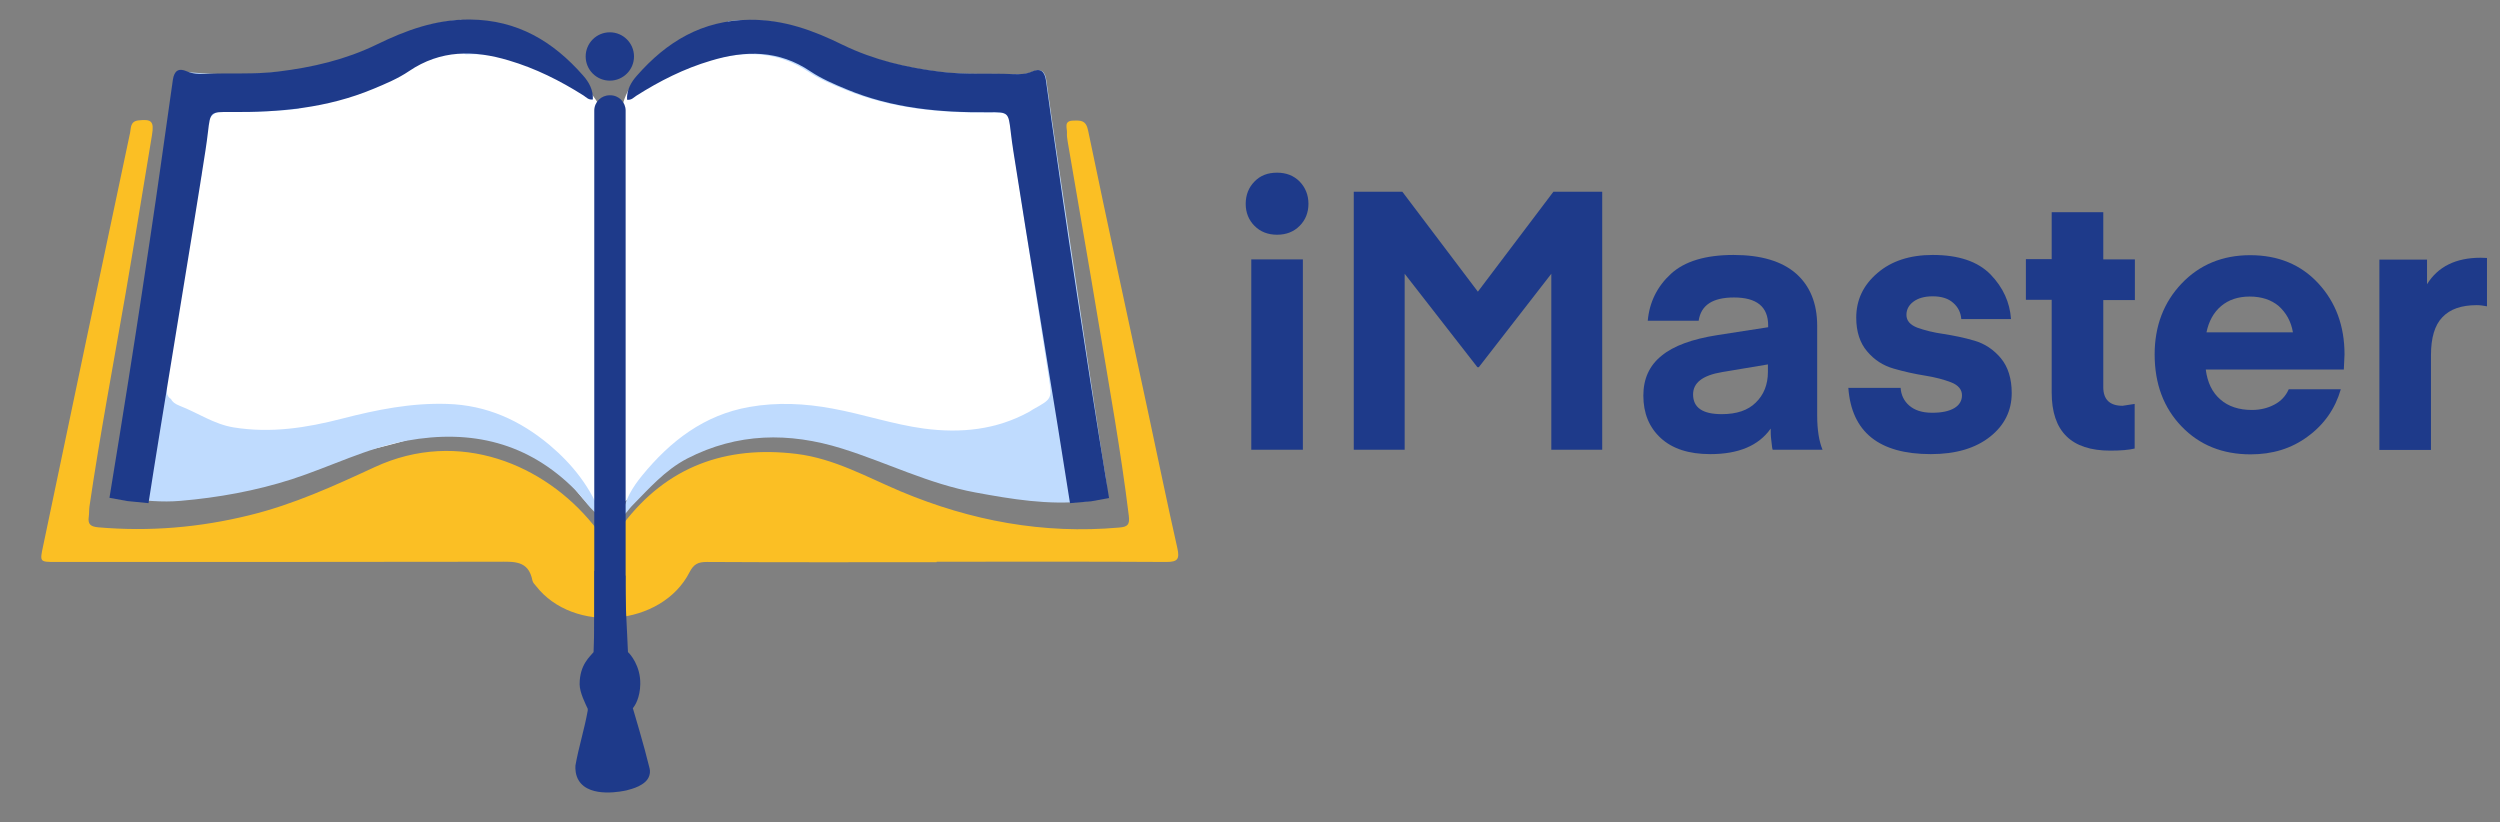 <svg class="h-10" version="1.1" id="Layer_1" xmlns="http://www.w3.org/2000/svg" xmlns:xlink="http://www.w3.org/1999/xlink" x="0px" y="0px" viewBox="0 0 1075.7 353.7" enable-background="new 0 0 1075.7 353.7" xml:space="preserve">
                            <rect x="0" y="0" width="1075.7" height="353.7" fill="#808080" stroke="none"/>
                            <line display="none" fill="none" stroke="#000000" stroke-width="3" stroke-miterlimit="10" x1="758.5" y1="378.5" x2="788.5" y2="351.5" />
                            <path display="none" fill="none" stroke="#000000" stroke-width="3" stroke-miterlimit="10" d="M758.5,378.5l30-23.3
	c0-101.8,0-203.5,0-305.3" />
                            <polyline display="none" fill="none" stroke="#000000" stroke-width="3" stroke-miterlimit="10" points="574,440 760,379 789,353 
	" />
                            <g display="none">
                                <path display="inline" d="M-336.7-279.4c-1.7-0.5-1.8-2.8-0.1-3.4c10.5-3.8,20.3-7,29.8-11.2c32.9-13.9,67.7-26.1,101.3-39.6
		c3.9-1.6,7.2-1.5,11.1,0c30.6,11.4,61.5,22.1,91.7,34.3c12.7,5.1,25.6,9.7,38.9,15.3c1.5,0.6,1.5,2.9-0.1,3.4c0,0,0,0,0,0
		C-76-277.1-76-277.1-76-265.1c0,10.6-0.1,21.1,0.1,31.7c0,3.2-0.5,4.8-4.3,4.8c-3.8-0.1-3.7-2.2-3.6-4.8c0-11.8-0.2-23.5,0.1-35.3
		c0.2-5.2-1.4-5.7-5.9-4.2c-10,3.4-20.1,6.5-30.2,9.3c-3.6,1-4.8,2.6-4.7,6.3c0.3,10.5,0.7,21.1,0.2,31.6
		c-1.7,31.1-17.8,52.2-45.5,65.8c-15.4,7.6-31.3,9.8-47,5c-34-10.4-60.5-34.4-59.3-79.2c0.2-8.1-0.1-16.2,0.2-24.3
		c0.2-3.9-1.4-5.2-4.9-6.1c-18-4.7-36-9.6-54-14.5C-335.5-279-336.1-279.2-336.7-279.4z" />
                                <path display="inline" d="M-132-169.7V136L-278,197v-367.8c13.3,20.2,31.9,33.6,52.9,41.8c19.5,7.6,39.3,4,58.3-8
		C-152.7-145.8-141-156.6-132-169.7C-132-169.7-132-169.7-132-169.7z" />
                                <path display="inline" d="M-102,111h-3v-309.4c-3,4.1-6.2,8.3-9.3,12.3c-7.3,9.3-15.1,18.4-23.1,27.1l-2.6-1
		c8-8.6,16.1-18.7,23.3-27.9c4.1-5.2,8.1-10.6,12-15.9l2.7-3.8V111z" />
                                <line display="inline" fill="none" stroke="#000000" stroke-miterlimit="10" x1="-126" y1="-175.8" x2="-126" y2="128.5" />
                                <line display="inline" fill="none" stroke="#000000" stroke-miterlimit="10" x1="-117.8" y1="-184.9" x2="-117.8" y2="122.4" />
                                <line display="inline" fill="none" stroke="#000000" stroke-miterlimit="10" x1="-109.5" y1="-194" x2="-109.5" y2="116.4" />
                                <g display="inline">
                                    <path d="M-52.1-47.6c-0.5-0.5-0.7-1-0.7-1.7v-5.6c0-0.7,0.2-1.3,0.7-1.8c0.5-0.5,1-0.7,1.7-0.7h6.5c0.7,0,1.3,0.2,1.8,0.7
			s0.7,1.1,0.7,1.8v5.6c0,0.7-0.2,1.3-0.7,1.7s-1.1,0.7-1.8,0.7h-6.5C-51.1-47-51.7-47.2-52.1-47.6z M-51.3,15.9
			c-0.5-0.4-0.7-1-0.7-1.7v-48.8c0-0.7,0.2-1.3,0.7-1.7c0.5-0.5,1-0.7,1.7-0.7h4.9c0.7,0,1.3,0.2,1.7,0.7c0.5,0.5,0.7,1,0.7,1.7
			v48.8c0,0.7-0.2,1.3-0.7,1.7c-0.5,0.4-1,0.7-1.7,0.7h-4.9C-50.3,16.6-50.8,16.4-51.3,15.9z" />
                                    <path d="M-25,15.9c-0.5-0.4-0.7-1-0.7-1.7V-53c0-0.8,0.2-1.4,0.7-1.8c0.5-0.5,1-0.7,1.7-0.7h5.1c1.1,0,2,0.5,2.7,1.7L6.3-12.3
			l21.9-41.6c0.1-0.4,0.4-0.8,0.9-1.1c0.5-0.3,1-0.5,1.7-0.5h5c0.8,0,1.3,0.2,1.8,0.7c0.5,0.5,0.7,1,0.7,1.8v67.3
			c0,0.7-0.2,1.3-0.7,1.7s-1.1,0.7-1.8,0.7h-5c-0.7,0-1.3-0.2-1.7-0.7c-0.5-0.4-0.7-1-0.7-1.7v-50.7L11.2-2.9
			c-0.7,1.4-1.8,2.2-3.3,2.2H4.7c-1.5,0-2.6-0.7-3.3-2.2l-17.3-33.6v50.7c0,0.7-0.2,1.3-0.7,1.7s-1,0.7-1.7,0.7h-5.1
			C-24,16.6-24.6,16.4-25,15.9z" />
                                    <path d="M60.3,15.6c-2.9-1.4-5.2-3.2-6.8-5.6S51,5,51,2.1c0-4.5,1.9-8.3,5.6-11.2c3.7-2.9,8.8-4.8,15.2-5.7L87.1-17v-3
			c0-7-4-10.5-12.1-10.5c-3,0-5.5,0.6-7.4,1.9c-1.9,1.3-3.4,2.8-4.3,4.5c-0.2,0.6-0.5,1.1-0.8,1.3c-0.3,0.3-0.7,0.4-1.3,0.4h-4.4
			c-0.6,0-1.2-0.2-1.6-0.7c-0.5-0.5-0.7-1-0.7-1.6c0.1-1.6,0.8-3.5,2.3-5.6s3.8-3.9,6.8-5.5S70.6-38,75.2-38
			c7.7,0,13.2,1.8,16.6,5.4s5.1,8.1,5.1,13.4v33.4c0,0.7-0.2,1.3-0.7,1.7s-1,0.7-1.7,0.7h-4.7c-0.7,0-1.3-0.2-1.7-0.7
			c-0.4-0.4-0.7-1-0.7-1.7V9.8c-1.5,2.2-3.7,4.1-6.6,5.6c-2.9,1.5-6.6,2.3-11,2.3C66.3,17.6,63.2,16.9,60.3,15.6z M82.8,5.5
			c2.8-2.9,4.3-7.1,4.3-12.6V-10L75.2-8.2c-4.9,0.7-8.6,1.8-11,3.4s-3.7,3.7-3.7,6.1c0,2.8,1.1,4.9,3.4,6.3c2.3,1.5,4.9,2.2,8,2.2
			C76.3,9.9,80,8.4,82.8,5.5z" />
                                    <path d="M118.1,15.3c-3.3-1.5-5.7-3.3-7.3-5.3s-2.4-3.6-2.4-4.9c0-0.7,0.3-1.2,0.8-1.6c0.5-0.4,1.1-0.6,1.6-0.6h4.6
			c0.7,0,1.3,0.3,1.8,1c1.7,1.9,3.4,3.4,5.4,4.5c1.9,1.1,4.5,1.6,7.7,1.6c3.6,0,6.5-0.7,8.7-2.1s3.4-3.3,3.4-5.8
			c0-1.6-0.5-3-1.4-4.1c-0.9-1.1-2.5-2-4.7-2.8c-2.2-0.8-5.6-1.7-9.9-2.6c-6-1.3-10.2-3.2-12.7-5.7s-3.8-5.7-3.8-9.6
			c0-2.6,0.8-5.1,2.3-7.5s3.8-4.3,6.8-5.8c3-1.5,6.6-2.2,10.8-2.2c4.4,0,8.1,0.7,11.2,2.2s5.4,3.1,6.9,5.1s2.3,3.6,2.3,4.9
			c0,0.6-0.2,1.1-0.7,1.5s-1,0.6-1.6,0.6h-4.3c-0.8,0-1.5-0.3-2.1-1c-1.1-1.3-2-2.3-2.8-3c-0.8-0.7-1.9-1.4-3.4-1.9
			c-1.5-0.5-3.4-0.8-5.6-0.8c-3.3,0-5.8,0.7-7.6,2.1c-1.8,1.4-2.7,3.3-2.7,5.5c0,1.4,0.4,2.7,1.1,3.7s2.2,1.9,4.4,2.7
			c2.2,0.8,5.3,1.7,9.4,2.6c6.5,1.4,11.1,3.4,13.9,5.9c2.7,2.6,4.1,5.8,4.1,9.8c0,2.9-0.9,5.6-2.6,8s-4.2,4.3-7.6,5.7
			c-3.3,1.4-7.3,2.1-11.9,2.1C125.3,17.6,121.3,16.9,118.1,15.3z" />
                                    <path d="M168.8-1.5v-27.2h-8c-0.7,0-1.3-0.2-1.7-0.7s-0.7-1-0.7-1.7v-3.5c0-0.7,0.2-1.3,0.7-1.7s1-0.7,1.7-0.7h8v-17.2
			c0-0.7,0.2-1.3,0.7-1.7s1-0.7,1.7-0.7h4.8c0.7,0,1.3,0.2,1.7,0.7c0.4,0.5,0.7,1,0.7,1.7V-37h12.8c0.7,0,1.3,0.2,1.7,0.7
			c0.4,0.5,0.7,1,0.7,1.7v3.5c0,0.7-0.2,1.3-0.7,1.7s-1,0.7-1.7,0.7h-12.8v26.5c0,3.4,0.6,6,1.8,7.8s3.1,2.6,5.8,2.6h6.3
			c0.7,0,1.3,0.2,1.7,0.7s0.7,1,0.7,1.7v3.7c0,0.7-0.2,1.3-0.7,1.7s-1,0.7-1.7,0.7H185C174.2,16.6,168.8,10.6,168.8-1.5z" />
                                    <path d="M208.9,11.1c-4.2-4.4-6.5-10.3-6.9-17.9l-0.1-3.5l0.1-3.4c0.5-7.4,2.8-13.3,7.1-17.7c4.2-4.4,9.8-6.6,16.7-6.6
			c7.6,0,13.5,2.4,17.7,7.3s6.3,11.4,6.3,19.6v1.8c0,0.7-0.2,1.3-0.7,1.7s-1,0.7-1.7,0.7h-35.6v0.9c0.2,4.5,1.6,8.3,4.1,11.4
			c2.5,3.1,5.8,4.7,9.9,4.7c3.2,0,5.8-0.6,7.8-1.9c2-1.3,3.5-2.6,4.5-4c0.6-0.8,1.1-1.3,1.4-1.5c0.3-0.2,0.9-0.3,1.7-0.3h5.1
			c0.6,0,1.1,0.2,1.5,0.5c0.4,0.3,0.6,0.8,0.6,1.4c0,1.5-0.9,3.3-2.8,5.5s-4.5,4-7.9,5.5s-7.3,2.3-11.7,2.3
			C218.8,17.6,213.1,15.4,208.9,11.1z M239.9-14.1v-0.3c0-4.7-1.3-8.6-3.9-11.6s-6-4.5-10.4-4.5c-4.3,0-7.7,1.5-10.3,4.5
			s-3.8,6.9-3.8,11.6v0.3C211.7-14.1,239.9-14.1,239.9-14.1z" />
                                    <path d="M262.8,15.9c-0.5-0.4-0.7-1-0.7-1.7v-48.7c0-0.7,0.2-1.3,0.7-1.8s1-0.7,1.7-0.7h4.7c0.7,0,1.3,0.2,1.8,0.7
			s0.7,1.1,0.7,1.8v4.5c2.8-4.7,7.6-7,14.4-7h4c0.7,0,1.3,0.2,1.7,0.7c0.5,0.5,0.7,1,0.7,1.7v4.2c0,0.7-0.2,1.2-0.7,1.6
			s-1,0.6-1.7,0.6h-6.2c-3.7,0-6.6,1.1-8.8,3.3c-2.1,2.2-3.2,5.1-3.2,8.8v30.3c0,0.7-0.2,1.3-0.7,1.7s-1.1,0.7-1.8,0.7h-5
			C263.8,16.6,263.2,16.4,262.8,15.9z" />
                                </g>
                                <polygon display="inline" points="-132,136 -133.5,134.4 -104,108.9 -102,110 	" />
                            </g>
                            <path fill="#FFFFFF" d="M264.2,216.7c7.4,3,20.5-22.3,43.8-31.7c22-8.9,37.7,3.7,72,9c17.5,2.7,53.1,5.4,86.1-5
	c-16.2-54.6-24.2-92.2-19.1-115c1.8-7.8,6.4-25.4-2-33c-7.5-6.8-18.4,0.5-36,1c-33.9,0.9-38.5-25.1-74-28c-2.7-0.2-41-3.5-62.1,21.2
	c-6.2,7.2-5.8,16.7-7.5,22c7.6,60.5-0.4,84.7-4,113.1C260.6,175.7,257.6,214.1,264.2,216.7z" />
                            <path fill="#FFFFFF" d="M258.4,218.7c-7.4,3-15.7-22.5-39-32c-22-8.9-37.7,3.7-72,9c-17.5,2.7-59.8,15.2-92.8,4.9
	C70.8,146,85.5,98.5,80.4,75.7c-1.8-7.8-7.3-28.3,1.1-35.9c7.5-6.8,19.3,3.4,36.9,3.9c33.9,0.9,39.2-26.7,74.7-29.7
	c2.7-0.2,38.2-1,59.3,23.7c6.2,7.2,9.3,14.7,11,20c-7.6,60.5-5.6,102.6-2,131C262.1,194.2,265,216.1,258.4,218.7z" />
                            <g>
                                <path fill="#FBBF24" d="M403,241.9c-33,0-66,0.1-98.9-0.1c-3.7,0-5.6,0.9-7.4,4.4c-11.9,23.4-50,26.7-66.1,5.9
		c-0.6-0.7-1.3-1.4-1.5-2.3c-1.7-8.8-8-8.1-14.8-8.1c-63.4,0.1-126.8,0.1-190.2,0.1c-7,0-7,0-5.6-6.6
		c12.4-59.4,24.9-118.8,37.5-178.2c0.4-2,0-4.8,3.6-5.2c5.5-0.6,6.8,0.3,5.8,6.3C61.6,80.8,58,103.4,54.1,126
		c-5.3,30.6-11.1,61.2-15.6,91.9c-0.2,1.4-0.1,2.9-0.3,4.4c-0.5,3.3,0.8,4.3,4.1,4.6c22,1.9,43.5,0.1,65-5.2
		c18.9-4.6,36.4-12.6,53.9-20.7c36.5-16.9,73.2-0.9,93.9,24.6c6.9,8.5,6.6,8.3,13.1-0.2c18.8-24.7,44.1-33.8,74.5-30.1
		c16.3,2,30.3,10,45,16.2c30.1,12.6,61.2,18.4,93.8,15.5c3.6-0.3,4.7-1.1,4.2-5.1c-3.4-27.8-8.4-55.4-13-83c-4.3-26-8.9-52-13.3-78
		c-0.2-1.3-0.4-2.5-0.3-3.8c0.1-2-1.5-5.1,2.6-5.2c3.2-0.1,5.6-0.3,6.5,4.3c8.4,40.4,17.1,80.7,25.8,121.1
		c4.2,19.6,8.2,39.1,12.6,58.6c1,4.6,0.2,5.9-4.7,5.9c-33-0.2-65.9-0.1-98.9-0.1C403,241.8,403,241.9,403,241.9z" />
                                <path fill="#BFDBFE" d="M236.5,191.5c-12.7-10.6-27-17.2-44.1-17.7c-15.5-0.5-30.3,2.5-45.1,6.3c-15.4,4-30.8,6.4-46.8,3.8
		c-8.5-1.4-15.4-6.3-23.2-9.3c-2-0.8-3.2-1.7-3.7-2.9c-1-0.5-1.7-1.6-1.8-3c-0.6-6.4,1.1-12.6,2-18.8c0.9-6.4,1-12.9,1.8-19.3
		c0.7-5.7,1.6-11.4,2.4-17.1c0.7-5.5,1.7-10.8,4.1-15.9c0.1-0.3,0.3-0.5,0.4-0.7c0.2-1.6,0.5-3.3,0.8-4.9c0.1-0.3,0.2-0.6,0.3-0.9
		c-0.1-0.4-0.1-0.8,0-1.3c1-4.9,0.8-9.8,3.1-14.2c0.1-3.1,0-6.2,0-9.4c0.1-6.9,0.8-16.4,8.6-18.8c1.4-0.4,2.6,0,3.3,0.8
		c8.1,0,16.2-0.2,24.4-0.8c1.8-0.2,3.7-0.3,5.5-0.6c0.3-1,1.1-1.8,2.4-2.2c12.2-3.1,23.9-7.7,35.6-12.4c5.4-2.2,10.5-5.2,16.1-7
		c5.2-1.7,10.7-2.2,16.1-2.2c0.7,0,1.2,0.1,1.7,0.4c9.3-0.6,18.7,1.5,28.4,5.3c7.5,3,14.8,6.6,22,10.8c-8.5-18.3-29.9-26.4-49-27.9
		c-1.9-0.1-3.1-1.5-3.3-3.1c-5.6,0.4-11.3,1.5-17.2,3.3c-9.2,2.7-17.7,7.5-26.6,11.2c-12.9,5.3-26.5,7.6-40.3,8.5
		c-10.5,0.7-21.2,0.6-31.6-0.3c-7.3-0.6-7.7-1.1-8.5,6.2c-1.1,9.9-2.5,19.7-3.9,29.6c-2.6,17.7-5.4,35.4-8,53.1
		c-2.8,18.2-5.5,36.5-8.2,54.7c-1.7,11.1-3.3,22.2-5,33.3c-0.5,3.7,0.9,5.8,4.8,6.3c7.9,1,15.7,1.8,23.7,1.1
		c16.3-1.4,32.3-4.3,47.9-9.3c16.6-5.4,32.2-13.4,49.5-16.6c27.7-5,52.2,0.8,72.5,21.3c3.7,3.7,6.2,8.6,11.5,11.9
		C254.3,209.7,246.3,199.8,236.5,191.5z" />
                                <path fill="#BFDBFE" d="M475.6,204.5c-1.3-7.5-2.3-15-3.5-22.5c-2.8-18.4-5.6-36.8-8.3-55.3c-2.7-18.1-5.4-36.1-8.1-54.2
		c-1.9-12.7-3.7-25.4-5.5-38.1c-0.5-3.8-2.4-5.1-6-3.5c-2.6,1.1-5.3,1.2-8,1.1c-10.5-0.5-21,0.3-31.6-1
		c-14.9-1.8-29.3-5.1-42.8-11.6C349,13.2,336.1,8.5,321.3,8.6c-2.8,0-5.5,0.2-8.1,0.6c-0.1,1.3-0.8,2.6-2.5,3.1
		c-4.7,1.4-8.9,3.1-13.1,5.5c-3.7,2.2-8.8,3.5-11.6,6.9c-2.6,3.1-4.6,6.2-7.5,9.1c-2.1,2-3.7,4-4.8,6.4c9.7-5.9,19.8-10.8,30.7-14
		c15.1-4.4,29.6-4.5,43.3,4.6c4.8,3.2,10.3,5.5,15.7,7.7c19.8,8.2,40.7,10.1,61.9,9.9c8.8-0.1,8.8,0,9.8,8.5
		c0.3,2.7,0.7,5.4,1.1,8.1c5,32.5,10.1,65.1,15.1,97.6c1.4,9,1.4,9-6.9,13.6c-0.5,0.3-0.9,0.6-1.4,0.9c-14.3,7.9-29.6,9.4-45.5,7.3
		c-13.3-1.8-26.1-6.2-39.3-8.6c-11.8-2.2-23.8-2.8-35.7-0.7c-19.5,3.4-34.1,14.7-46.2,29.5c-4.1,5-7.5,10.5-8.6,17.5
		c1.8-1,2.7-2.9,4.1-4.3c7.4-7.5,14.3-15.5,23.9-20.5c21.6-11.1,43.8-11.4,66.6-4.3c19.2,6,37.3,15.2,57.4,18.9
		c15.7,2.9,31.3,5.5,47.4,3.8C475.4,214.7,477,212.6,475.6,204.5z" />
                            </g>
                            <path fill="#1E3A8A" d="M460.4,216.5C455.4,184,441,97.4,436,64.9c-0.4-2.7-0.8-5.4-1.1-8.1c-1-8.5-1-8.6-9.6-8.5
	c-20.9,0.2-41.5-1.7-61.1-9.9c-5.3-2.2-10.7-4.5-15.5-7.7c-13.6-9.2-27.9-9.1-42.8-4.6c-11.5,3.4-22,8.7-32.1,15.1
	c-1.1,0.7-2.1,2-4,1.7c-0.2-4.1,1.7-7.5,4.2-10.3c12.9-14.7,28.1-23.9,48.6-24.1c14.7-0.1,27.4,4.6,40,10.8
	c13.4,6.5,27.5,9.8,42.3,11.6c10.4,1.3,20.8,0.5,31.2,1c2.7,0.1,5.4,0,7.9-1.1c3.6-1.6,5.4-0.2,6,3.5c1.8,12.7,3.5,25.4,5.4,38.1
	c0.1,0.8,2.6,18.6,8,54.2c3.1,20.5,7.6,49.9,13.8,87.7c-2.6,0.5-5.1,0.9-7.7,1.4" />
                            <path fill="#1E3A8A" d="M63.9,216.5c5-32.5,19.5-119.1,24.5-151.7c0.4-2.7,0.8-5.4,1.1-8.1c1-8.5,1-8.6,9.7-8.5
	c21,0.2,41.6-1.7,61.3-9.9c5.3-2.2,10.8-4.5,15.5-7.7c13.6-9.2,27.9-9.1,42.9-4.6c11.5,3.4,22.1,8.7,32.2,15.1c1.1,0.7,2.1,2,4,1.7
	c0.2-4.1-1.7-7.5-4.2-10.3c-12.9-14.7-28.2-23.9-48.7-24.1c-14.7-0.1-27.5,4.6-40.2,10.8c-13.4,6.5-27.6,9.8-42.4,11.6
	c-10.5,1.3-20.9,0.5-31.3,1c-2.7,0.1-5.4,0-7.9-1.1c-3.6-1.6-5.4-0.2-6,3.5c-1.8,12.7-3.6,25.4-5.4,38.1c-0.1,0.8-2.6,18.6-8,54.2
	c-3.1,20.5-7.7,49.9-13.9,87.7c2.6,0.5,5.1,0.9,7.7,1.4" />
                            <path fill="#1E3A8A" d="M262.3,288h0.3c3.6,0,6.6-2.9,6.6-6.6V47.6c0-3.6-2.9-6.6-6.6-6.6h-0.3c-3.6,0-6.6,2.9-6.6,6.6v233.8
	C255.7,285.1,258.6,288,262.3,288z" />
                            <circle fill="#1E3A8A" cx="262.4" cy="24.3" r="10.4" />
                            <path fill="#1E3A8A" d="M269.1,247.7c-0.2,10.6,0.7,22.6,1.1,32.9c0.8,0.6,5.5,5.9,5.3,13.8c-0.1,5.7-2.2,9.2-3.2,10.3
	c0.3,1,5,16.7,7.1,25.5c0.2,0.7,0.5,2,0,3.5c-1.3,4.3-7.6,5.8-9.9,6.4c-1,0.2-15.7,3.6-20.5-4.3c-1.4-2.3-1.5-4.9-1.4-6.4
	c1.4-8,3.9-15.7,5.3-23.7V305c-0.9-2-3.5-7-3.5-10.6c0-8.5,4.6-12,6-13.8c0.5-11.6,0.4-23.7,0.4-35" />
                            <g>
                                <path fill="#1E3A8A" d="M559.2,97.2c-2.5,2.5-5.7,3.8-9.7,3.8s-7.2-1.3-9.7-3.8s-3.8-5.7-3.8-9.5c0-3.8,1.3-7.1,3.8-9.6
		c2.5-2.6,5.7-3.8,9.7-3.8s7.2,1.3,9.7,3.8c2.5,2.6,3.8,5.8,3.8,9.6S561.7,94.7,559.2,97.2z M538.4,193.5v-81.9h22.2v81.9H538.4z" />
                                <path fill="#1E3A8A" d="M603.4,82.5l32.5,43l32.5-43h21v111h-21.9v-75.7L636.3,158h-0.6l-31.3-40.2v75.7h-21.9v-111H603.4z" />
                                <path fill="#1E3A8A" d="M735.9,195.4c-9.2,0-16.3-2.3-21.3-6.9c-5-4.6-7.5-10.7-7.5-18.3c0-7.2,2.6-12.9,7.8-17.1
		c5.2-4.3,13.2-7.2,24-8.9l21.9-3.4v-0.8c0-8-4.9-12-14.7-12c-9.2,0-14.2,3.3-15.2,10H709c0.7-8,4.1-14.8,10-20.2s14.9-8.1,26.9-8.1
		c11.9,0,20.8,2.7,26.9,8c6,5.3,9.1,12.8,9.1,22.5v38.6c0,6.1,0.8,11.1,2.3,14.7h-21.4c-0.1,0-0.2-0.4-0.3-1.1
		c-0.1-0.7-0.2-1.9-0.4-3.4c-0.2-1.5-0.2-3.1-0.2-4.6C756.7,191.8,748,195.4,735.9,195.4z M760.7,156.8l-19.7,3.3
		c-8.4,1.4-12.5,4.6-12.5,9.6c0,5.7,4.1,8.5,12.3,8.5c6.4,0,11.3-1.6,14.7-5c3.4-3.3,5.2-7.7,5.2-13.2L760.7,156.8L760.7,156.8z" />
                                <path fill="#1E3A8A" d="M830.8,195.4c-22.3,0-34.1-9.5-35.5-28.5h22.5c0.2,3,1.4,5.6,3.7,7.6s5.5,3.1,9.9,3.1c4.2,0,7.3-0.7,9.5-2
		s3.3-3.2,3.3-5.5c0-2.5-1.6-4.4-4.7-5.6s-6.9-2.2-11.3-2.9c-4.4-0.7-8.9-1.7-13.4-3s-8.3-3.7-11.4-7.4c-3.1-3.6-4.7-8.5-4.7-14.5
		c0-7.6,3-14,9.1-19.2c6-5.2,14-7.8,23.8-7.8c11.2,0,19.4,2.8,24.9,8.4c5.4,5.6,8.3,12,8.8,19.2h-21.4c-0.2-2.8-1.4-5.2-3.5-7
		c-2.1-1.9-5.1-2.8-8.8-2.8c-3.5,0-6.3,0.8-8.3,2.3c-2,1.5-3,3.4-3,5.7c0,2.5,1.6,4.3,4.7,5.5c3.1,1.1,6.9,2.1,11.3,2.7
		c4.4,0.7,8.9,1.6,13.3,2.9s8.2,3.8,11.3,7.5s4.7,8.8,4.7,15c0,7.6-3.1,13.9-9.3,18.8C850,192.9,841.5,195.4,830.8,195.4z" />
                                <path fill="#1E3A8A" d="M918.5,173.8v19.2c-2.5,0.6-6,0.9-10.5,0.9c-16.8,0-25.2-8.3-25.2-25v-39.9h-11.1v-17.5h11.1V91.3H905v20.3
		h13.6v17.5H905v37.5c0,5.3,2.8,8,8.3,8L918.5,173.8z" />
                                <path fill="#1E3A8A" d="M1008.5,159h-59.4c0.7,5.6,2.8,9.9,6.3,12.9c3.4,3,8,4.5,13.6,4.5c3.5,0,6.8-0.8,9.6-2.3
		c2.9-1.5,4.9-3.7,6.2-6.6h22.4c-2.4,8.3-7.1,15.1-14.2,20.3c-7,5.2-15.2,7.7-24.6,7.7c-12.1,0-22-4-29.7-12
		c-7.7-8-11.6-18.3-11.6-31c0-12.2,3.9-22.4,11.6-30.5s17.6-12.2,29.5-12.2c12,0,21.8,4,29.3,12.1s11.3,18.3,11.3,30.6L1008.5,159z
		 M968,127.6c-5,0-9.1,1.4-12.3,4.1s-5.3,6.5-6.3,11.3h37.2c-0.8-4.7-2.9-8.4-6.1-11.3C977.3,129,973.1,127.6,968,127.6z" />
                                <path fill="#1E3A8A" d="M1070.1,111v20.8c-1.6-0.3-3-0.5-4.4-0.5c-6.6,0-11.5,1.7-14.8,5.2c-3.3,3.4-4.9,8.9-4.9,16.3v40.8h-22.2
		v-81.9h20.5v10.6c4.7-7.6,12.4-11.4,23.1-11.4L1070.1,111z" />
                            </g>
                            <path display="none" fill="#CDDDEA" d="M145.8-3.5c-0.3-5.8,2.4-10.5,6-14.5c18.5-20.8,40.2-33.8,69.5-34c21-0.1,39.2,6.5,57.3,15.3
	c19.2,9.3,39.4,13.9,60.5,16.4c14.9,1.8,29.8,0.7,44.6,1.4c3.9,0.2,7.7,0,11.3-1.6c5.1-2.2,7.8-0.3,8.5,5c2.5,18,5.1,35.9,7.7,53.9
	c3.8,25.5,7.6,51.1,11.4,76.6c3.9,26,7.8,52.1,11.8,78.1c1.6,10.6,3.1,21.3,4.9,31.9c1.9,11.4-0.4,14.4-12.1,15.6
	c-22.7,2.4-44.8-1.3-67-5.4c-28.3-5.2-53.9-18.2-81-26.7c-32.2-10.1-63.6-9.6-94.1,6c-13.6,7-23.4,18.3-33.8,28.9
	c-1.9,2-3.1,4.6-5.7,6.1c1.6-9.8,6.5-17.7,12.2-24.7c17.1-21,37.8-36.9,65.3-41.7c16.8-2.9,33.8-2,50.5,1
	c18.6,3.4,36.7,9.7,55.5,12.2c22.4,3,44,0.9,64.2-10.3c0.7-0.4,1.3-0.9,1.9-1.3c11.7-6.6,11.7-6.6,9.7-19.2
	c-7.1-46-14.2-91.9-21.4-137.9c-0.6-3.8-1.1-7.6-1.6-11.4c-1.4-12.1-1.4-12.1-13.8-12c-30,0.3-59.4-2.5-87.5-14
	c-7.6-3.1-15.4-6.3-22.1-10.8c-19.4-13-39.9-12.9-61.2-6.6c-16.4,4.8-31.6,12.2-46,21.4C149.9-4.9,148.5-3.1,145.8-3.5z" />
                            <path display="none" fill="#CDDDEA" d="M20.9-3.5c-0.3-5.8,2.4-10.5,6-14.5c18.5-20.8,40.2-33.8,69.5-34c21-0.1,39.2,6.5,57.3,15.3
	c19.2,9.3,39.4,13.9,60.5,16.4c14.9,1.8,29.8,0.7,44.7,1.4c3.9,0.2,7.7,0,11.3-1.6c5.1-2.2,7.8-0.3,8.5,5c2.5,18,5.1,35.9,7.7,53.9
	c3.8,25.5,7.6,51.1,11.4,76.6c3.9,26,7.8,52.1,11.8,78.1c1.6,10.6,3.1,21.3,4.9,31.9c1.9,11.4-0.4,14.4-12.1,15.6
	c-22.7,2.4-44.8-1.3-67-5.4c-28.3-5.2-53.9-18.2-81.1-26.7c-32.2-10.1-63.6-9.6-94.2,6c-13.6,7-23.4,18.3-33.8,28.9
	c-1.9,2-3.1,4.6-5.7,6.1c1.6-9.8,6.5-17.7,12.2-24.7c17.1-21,37.8-36.9,65.3-41.7c16.8-2.9,33.8-2,50.5,1
	c18.6,3.4,36.7,9.7,55.5,12.2c22.4,3,44.1,0.9,64.2-10.3c0.7-0.4,1.3-0.9,1.9-1.3c11.7-6.6,11.7-6.6,9.7-19.2
	c-7.1-46-14.2-91.9-21.4-137.9c-0.6-3.8-1.1-7.6-1.6-11.4c-1.4-12.1-1.4-12.1-13.8-12c-30,0.3-59.4-2.5-87.5-14
	c-7.6-3.1-15.4-6.3-22.1-10.8c-19.4-13-39.9-12.9-61.2-6.6C56.2-22.4,41-15,26.6-5.9C25-4.9,23.6-3.1,20.9-3.5z" />
                            <g display="none">
                                <path display="inline" fill="#1F4690" d="M557.3,209.9c2.3,0,4.1-0.4,5.5-1.4s2-2.2,2-3.9c0-1.2-0.3-2.1-0.9-2.9
		c-0.6-0.8-1.4-1.3-2.4-1.6s-2-0.6-3.2-0.9c-1.2-0.2-2.3-0.5-3.5-0.8c-1.2-0.3-2.3-0.7-3.2-1.1s-1.8-1.2-2.4-2.2s-0.9-2.3-0.9-3.8
		c0-2.1,0.8-4,2.5-5.5c1.7-1.5,4-2.3,7-2.3c3,0,5.3,0.8,7,2.5s2.5,3.8,2.6,6.5h-2.8c0-1.9-0.7-3.5-1.9-4.6s-2.8-1.8-4.9-1.8
		c-2.1,0-3.7,0.5-4.9,1.4s-1.8,2.2-1.8,3.7c0,1.1,0.3,2,0.9,2.7c0.6,0.7,1.4,1.2,2.4,1.5s2,0.6,3.2,0.8s2.3,0.5,3.5,0.8
		s2.2,0.7,3.2,1.2c1,0.5,1.8,1.3,2.4,2.3c0.6,1,0.9,2.3,0.9,3.8c0,2.4-1,4.3-2.9,5.8c-1.9,1.5-4.4,2.2-7.5,2.2
		c-3.4,0-5.9-0.8-7.6-2.5s-2.6-3.8-2.7-6.4h2.8c0.2,2.1,0.9,3.6,2.3,4.7C553.3,209.4,555.1,209.9,557.3,209.9z" />
                                <path display="inline" fill="#1F4690" d="M581.6,209.3v2.5c-0.5,0.1-1.2,0.2-2.1,0.2c-3.4,0-5.2-1.8-5.2-5.4v-12.2h-3.8V192h3.8
		v-5.7h2.8v5.7h4.6v2.4h-4.6v12c0,2.1,0.9,3.1,2.7,3.1L581.6,209.3z" />
                                <path display="inline" fill="#1F4690" d="M599.7,203.8v-11.8h2.8V212h-2.7v-2.9c-0.4,0.8-1.2,1.6-2.3,2.3s-2.5,1.1-4.2,1.1
		c-2.4,0-4.2-0.7-5.5-2.1c-1.3-1.4-1.9-3.2-1.9-5.5v-12.8h2.8v12.2c0,3.9,1.7,5.8,5.1,5.8c1.7,0,3.1-0.5,4.2-1.6
		C599.1,207.4,599.7,205.8,599.7,203.8z" />
                                <path display="inline" fill="#1F4690" d="M624.6,195.6v-13h2.8V212h-2.7v-3.7c-1.5,2.8-4,4.1-7.5,4.1c-2.9,0-5.2-1-6.9-3
		s-2.5-4.5-2.5-7.4c0-2.9,0.8-5.4,2.5-7.4s4-3,6.9-3C620.6,191.6,623.1,192.9,624.6,195.6z M624.7,202c0-2.3-0.6-4.2-1.9-5.7
		s-3-2.3-5.1-2.3s-3.9,0.8-5.2,2.3c-1.3,1.5-1.9,3.4-1.9,5.7c0,2.2,0.6,4.1,1.9,5.6c1.3,1.5,3,2.3,5.2,2.3s3.9-0.8,5.1-2.3
		S624.7,204.3,624.7,202z" />
                                <path display="inline" fill="#1F4690" d="M652.1,202.8h-16.5c0.1,2.1,0.8,3.8,2.1,5.1c1.3,1.3,2.9,2,5,2c1.5,0,2.8-0.4,3.9-1.1
		c1.1-0.8,1.9-1.8,2.3-3h2.9c-0.6,2-1.7,3.6-3.3,4.8c-1.6,1.2-3.6,1.9-5.9,1.9c-3,0-5.4-1-7.2-3s-2.6-4.5-2.6-7.4
		c0-2.9,0.9-5.3,2.7-7.4s4.2-3.1,7.1-3.1s5.2,1,7,2.9s2.6,4.4,2.6,7.3L652.1,202.8z M642.5,194.1c-1.9,0-3.4,0.6-4.7,1.8
		s-2,2.8-2.2,4.6h13.7c-0.2-2-0.9-3.5-2.1-4.7C646,194.7,644.5,194.1,642.5,194.1z" />
                                <path display="inline" fill="#1F4690" d="M660.1,192.1v3.1c0.5-0.9,1.3-1.7,2.3-2.4c1.1-0.7,2.5-1.1,4.2-1.1c2.4,0,4.3,0.7,5.6,2.1
		c1.3,1.4,2,3.3,2,5.6V212h-2.8v-12.2c0-1.9-0.4-3.3-1.3-4.3s-2.2-1.5-3.9-1.5s-3.2,0.5-4.3,1.6c-1.1,1.1-1.7,2.6-1.7,4.5V212h-2.8
		V192L660.1,192.1L660.1,192.1z" />
                                <path display="inline" fill="#1F4690" d="M688.9,209.3v2.5c-0.5,0.1-1.2,0.2-2.1,0.2c-3.4,0-5.2-1.8-5.2-5.4v-12.2h-3.8V192h3.8
		v-5.7h2.8v5.7h4.6v2.4h-4.6v12c0,2.1,0.9,3.1,2.7,3.1L688.9,209.3z" />
                                <path display="inline" fill="#1F4690" d="M725.1,212h-3.4l-6.5-12.1H707V212h-2.8v-27.8h11.4c3,0,5.2,0.7,6.7,2.2
		c1.5,1.4,2.2,3.3,2.2,5.6c0,2-0.5,3.6-1.6,5c-1.1,1.4-2.7,2.2-4.8,2.6L725.1,212z M721.5,192c0-1.6-0.5-2.8-1.5-3.7
		c-1-0.9-2.4-1.4-4.4-1.4H707v10.2h8.7c1.9,0,3.4-0.4,4.4-1.4S721.5,193.6,721.5,192z" />
                                <path display="inline" fill="#1F4690" d="M747.7,202.8h-16.5c0.1,2.1,0.8,3.8,2.1,5.1c1.3,1.3,2.9,2,5,2c1.5,0,2.8-0.4,3.9-1.1
		c1.1-0.8,1.9-1.8,2.3-3h2.9c-0.6,2-1.7,3.6-3.3,4.8c-1.6,1.2-3.6,1.9-5.9,1.9c-3,0-5.4-1-7.2-3s-2.6-4.5-2.6-7.4
		c0-2.9,0.9-5.3,2.7-7.4s4.2-3.1,7.1-3.1s5.2,1,7,2.9s2.6,4.4,2.6,7.3L747.7,202.8z M738.2,194.1c-1.9,0-3.4,0.6-4.7,1.8
		s-2,2.8-2.2,4.6H745c-0.2-2-0.9-3.5-2.1-4.7C741.7,194.7,740.1,194.1,738.2,194.1z" />
                                <path display="inline" fill="#1F4690" d="M768.5,195.7v-3.6h2.7V211c0,2.8-0.8,5.1-2.4,6.9c-1.6,1.8-3.9,2.7-6.9,2.7
		c-2.6,0-4.7-0.6-6.2-1.9s-2.5-2.7-2.9-4.5h2.8c0.4,1.2,1.1,2.1,2.3,2.8c1.1,0.7,2.5,1,4,1c2,0,3.6-0.6,4.7-1.8
		c1.2-1.2,1.7-2.7,1.7-4.6v-3.7c-1.5,2.7-4,4-7.4,4c-2.9,0-5.2-1-6.8-3c-1.7-2-2.5-4.4-2.5-7.2s0.8-5.2,2.5-7.2c1.7-2,4-3,6.8-3
		C764.5,191.6,767,192.9,768.5,195.7z M766.6,207.3c1.3-1.5,1.9-3.3,1.9-5.5c0-2.2-0.6-4.1-1.9-5.5c-1.3-1.4-3-2.2-5.1-2.2
		c-2.1,0-3.8,0.7-5.1,2.2c-1.3,1.5-1.9,3.3-1.9,5.5c0,2.2,0.6,4,1.9,5.5c1.3,1.5,3,2.2,5.1,2.2C763.6,209.4,765.3,208.7,766.6,207.3
		z" />
                                <path display="inline" fill="#1F4690" d="M779.2,187.1c-0.6,0-1.1-0.2-1.5-0.5s-0.5-0.8-0.5-1.4s0.2-1.1,0.5-1.4
		c0.4-0.4,0.8-0.6,1.5-0.6c0.6,0,1,0.2,1.4,0.6s0.6,0.9,0.6,1.4s-0.2,1-0.6,1.4C780.3,186.9,779.8,187.1,779.2,187.1z M777.8,212
		v-19.9h2.8V212H777.8z" />
                                <path display="inline" fill="#1F4690" d="M793.8,212.4c-2.7,0-4.7-0.6-6-1.9c-1.3-1.3-2-2.9-2.2-4.8h2.8c0.1,1.3,0.6,2.4,1.5,3.1
		c0.9,0.8,2.2,1.1,3.8,1.1c1.6,0,2.9-0.3,3.8-0.9c0.9-0.6,1.4-1.4,1.4-2.5c0-1.1-0.4-1.8-1.3-2.3c-0.8-0.5-1.9-0.9-3.1-1
		s-2.4-0.4-3.6-0.6c-1.2-0.3-2.3-0.8-3.1-1.6c-0.8-0.8-1.3-2-1.3-3.5c0-1.6,0.7-3,2-4.1c1.3-1.1,3.1-1.7,5.4-1.7
		c2.5,0,4.3,0.6,5.5,1.9s1.9,2.7,2,4.4h-2.8c-0.1-1.1-0.6-2.1-1.4-2.8s-2-1.1-3.5-1.1c-1.5,0-2.6,0.3-3.4,0.9
		c-0.8,0.6-1.2,1.4-1.2,2.3c0,0.8,0.3,1.5,0.9,2s1.4,0.8,2.3,1c0.9,0.2,1.9,0.4,2.9,0.7s2.1,0.5,3,0.7s1.7,0.8,2.3,1.6
		c0.6,0.9,0.9,2,0.9,3.3c0,1.6-0.7,3-2,4.1C798.3,211.9,796.3,212.4,793.8,212.4z" />
                                <path display="inline" fill="#1F4690" d="M815.2,209.3v2.5c-0.5,0.1-1.2,0.2-2.1,0.2c-3.4,0-5.2-1.8-5.2-5.4v-12.2h-3.8V192h3.8
		v-5.7h2.8v5.7h4.6v2.4h-4.6v12c0,2.1,0.9,3.1,2.7,3.1L815.2,209.3z" />
                                <path display="inline" fill="#1F4690" d="M829.5,191.9v2.6c-0.3,0-0.6,0-1,0c-1.8,0-3.2,0.5-4.3,1.6c-1.1,1.1-1.6,2.6-1.6,4.6V212
		h-2.8v-19.9h2.7v3.1c0.5-0.9,1.2-1.6,2.3-2.3s2.4-1,4.1-1L829.5,191.9z" />
                                <path display="inline" fill="#1F4690" d="M839.2,212.4c-2.3,0-4.1-0.5-5.3-1.6c-1.2-1.1-1.8-2.5-1.8-4.4c0-3.3,2.5-5.3,7.5-6l7-0.9
		V199c0-3.4-1.9-5-5.6-5c-3.2,0-5,1.3-5.5,3.9h-2.8c0.3-1.9,1.1-3.5,2.5-4.6s3.4-1.7,6-1.7c2.8,0,4.8,0.7,6.2,2s2.1,3.2,2.1,5.5v8.7
		c0,2,0.2,3.4,0.6,4.2h-2.7c-0.3-0.8-0.4-1.9-0.4-3.4C845.3,211.1,842.7,212.4,839.2,212.4z M846.6,201.8l-6.6,0.9
		c-1.8,0.2-3.1,0.7-3.9,1.3c-0.8,0.6-1.2,1.5-1.2,2.5c0,1.3,0.4,2.2,1.3,2.8s2,0.8,3.3,0.8c2.2,0,4-0.6,5.2-1.9s1.9-2.6,1.9-4.2
		L846.6,201.8L846.6,201.8z" />
                                <path display="inline" fill="#1F4690" d="M864.1,209.3v2.5c-0.5,0.1-1.2,0.2-2.1,0.2c-3.4,0-5.2-1.8-5.2-5.4v-12.2H853V192h3.8
		v-5.7h2.8v5.7h4.6v2.4h-4.6v12c0,2.1,0.9,3.1,2.7,3.1L864.1,209.3z" />
                                <path display="inline" fill="#1F4690" d="M870,187.1c-0.6,0-1.1-0.2-1.5-0.5s-0.5-0.8-0.5-1.4s0.2-1.1,0.5-1.4
		c0.4-0.4,0.8-0.6,1.5-0.6c0.6,0,1,0.2,1.4,0.6s0.6,0.9,0.6,1.4s-0.2,1-0.6,1.4C871.1,186.9,870.6,187.1,870,187.1z M868.6,212
		v-19.9h2.8V212H868.6z" />
                                <path display="inline" fill="#1F4690" d="M886.9,212.4c-3,0-5.5-1-7.3-3.1s-2.8-4.5-2.8-7.3c0-2.9,0.9-5.3,2.8-7.4s4.3-3.1,7.3-3.1
		c3,0,5.5,1,7.4,3.1s2.8,4.5,2.8,7.4c0,2.8-0.9,5.3-2.8,7.3C892.4,211.4,890,212.4,886.9,212.4z M879.6,202c0,2.3,0.7,4.1,2,5.6
		c1.4,1.5,3.1,2.3,5.3,2.3c2.2,0,4-0.8,5.3-2.3s2-3.4,2-5.6c0-2.3-0.7-4.2-2-5.7s-3.1-2.3-5.3-2.3s-4,0.8-5.3,2.3
		S879.6,199.7,879.6,202z" />
                                <path display="inline" fill="#1F4690" d="M905,192.1v3.1c0.5-0.9,1.3-1.7,2.3-2.4c1.1-0.7,2.5-1.1,4.2-1.1c2.4,0,4.3,0.7,5.6,2.1
		c1.3,1.4,2,3.3,2,5.6V212h-2.8v-12.2c0-1.9-0.4-3.3-1.3-4.3s-2.2-1.5-3.9-1.5s-3.2,0.5-4.3,1.6c-1.1,1.1-1.7,2.6-1.7,4.5V212h-2.8
		V192L905,192.1L905,192.1z" />
                                <path display="inline" fill="#1F4690" d="M944.5,209.9c2.3,0,4.1-0.4,5.5-1.4s2-2.2,2-3.9c0-1.2-0.3-2.1-0.9-2.9
		c-0.6-0.8-1.4-1.3-2.4-1.6s-2-0.6-3.2-0.9c-1.2-0.2-2.3-0.5-3.5-0.8c-1.2-0.3-2.3-0.7-3.2-1.1s-1.8-1.2-2.4-2.2s-0.9-2.3-0.9-3.8
		c0-2.1,0.8-4,2.5-5.5c1.7-1.5,4-2.3,7-2.3c3,0,5.3,0.8,7,2.5s2.5,3.8,2.6,6.5h-2.8c0-1.9-0.7-3.5-1.9-4.6c-1.2-1.2-2.8-1.8-4.9-1.8
		c-2.1,0-3.7,0.5-4.9,1.4s-1.8,2.2-1.8,3.7c0,1.1,0.3,2,0.9,2.7c0.6,0.7,1.4,1.2,2.4,1.5c1,0.3,2,0.6,3.2,0.8
		c1.2,0.2,2.3,0.5,3.5,0.8c1.2,0.3,2.2,0.7,3.2,1.2c1,0.5,1.8,1.3,2.4,2.3c0.6,1,0.9,2.3,0.9,3.8c0,2.4-1,4.3-2.9,5.8
		c-1.9,1.5-4.4,2.2-7.5,2.2c-3.4,0-5.9-0.8-7.6-2.5s-2.6-3.8-2.7-6.4h2.8c0.2,2.1,0.9,3.6,2.3,4.7
		C940.5,209.4,942.3,209.9,944.5,209.9z" />
                                <path display="inline" fill="#1F4690" d="M962.8,220l3.4-8.1l-8.3-19.9h3l6.7,16.5l6.9-16.5h2.9l-11.8,28L962.8,220z" />
                                <path display="inline" fill="#1F4690" d="M987.9,212.4c-2.7,0-4.7-0.6-6-1.9c-1.3-1.3-2-2.9-2.2-4.8h2.8c0.1,1.3,0.6,2.4,1.5,3.1
		c0.9,0.8,2.2,1.1,3.8,1.1c1.6,0,2.9-0.3,3.8-0.9c0.9-0.6,1.4-1.4,1.4-2.5c0-1.1-0.4-1.8-1.3-2.3c-0.8-0.5-1.9-0.9-3.1-1
		s-2.4-0.4-3.6-0.6c-1.2-0.3-2.3-0.8-3.1-1.6c-0.8-0.8-1.3-2-1.3-3.5c0-1.6,0.7-3,2-4.1c1.3-1.1,3.1-1.7,5.4-1.7
		c2.5,0,4.3,0.6,5.5,1.9s1.9,2.7,2,4.4H993c-0.1-1.1-0.6-2.1-1.4-2.8s-2-1.1-3.5-1.1c-1.5,0-2.6,0.3-3.4,0.9
		c-0.8,0.6-1.2,1.4-1.2,2.3c0,0.8,0.3,1.5,0.9,2s1.4,0.8,2.3,1c0.9,0.2,1.9,0.4,2.9,0.7s2.1,0.5,3,0.7s1.7,0.8,2.3,1.6
		c0.6,0.9,0.9,2,0.9,3.3c0,1.6-0.7,3-2,4.1C992.4,211.9,990.4,212.4,987.9,212.4z" />
                                <path display="inline" fill="#1F4690" d="M1009.3,209.3v2.5c-0.5,0.1-1.2,0.2-2.1,0.2c-3.4,0-5.2-1.8-5.2-5.4v-12.2h-3.8V192h3.8
		v-5.7h2.8v5.7h4.6v2.4h-4.6v12c0,2.1,0.9,3.1,2.7,3.1L1009.3,209.3z" />
                                <path display="inline" fill="#1F4690" d="M1031.7,202.8h-16.5c0.1,2.1,0.8,3.8,2.1,5.1c1.3,1.3,2.9,2,5,2c1.5,0,2.8-0.4,3.9-1.1
		c1.1-0.8,1.9-1.8,2.3-3h2.9c-0.6,2-1.7,3.6-3.3,4.8c-1.6,1.2-3.6,1.9-5.9,1.9c-3,0-5.4-1-7.2-3s-2.6-4.5-2.6-7.4
		c0-2.9,0.9-5.3,2.7-7.4s4.2-3.1,7.1-3.1s5.2,1,7,2.9s2.6,4.4,2.6,7.3L1031.7,202.8z M1022.1,194.1c-1.9,0-3.4,0.6-4.7,1.8
		s-2,2.8-2.2,4.6h13.7c-0.2-2-0.9-3.5-2.1-4.7C1025.6,194.7,1024.1,194.1,1022.1,194.1z" />
                                <path display="inline" fill="#1F4690" d="M1053.3,200.3V212h-2.8v-12.2c0-1.8-0.4-3.2-1.2-4.2s-2.1-1.5-3.8-1.5
		c-1.7,0-3,0.6-4.1,1.6s-1.6,2.6-1.6,4.5V212h-2.8v-19.9h2.7v3.1c1.3-2.4,3.4-3.5,6.3-3.5c3.2,0,5.3,1.3,6.5,3.8
		c0.6-1.1,1.5-2,2.7-2.7s2.6-1.1,4.3-1.1c2.3,0,4.1,0.7,5.4,2.2c1.3,1.4,1.9,3.3,1.9,5.5V212h-2.8v-12.2c0-1.8-0.4-3.2-1.2-4.2
		s-2.1-1.6-3.7-1.6c-1.6,0-3,0.6-4.1,1.6C1053.8,196.7,1053.3,198.3,1053.3,200.3z" />
                            </g>
                        </svg>
       